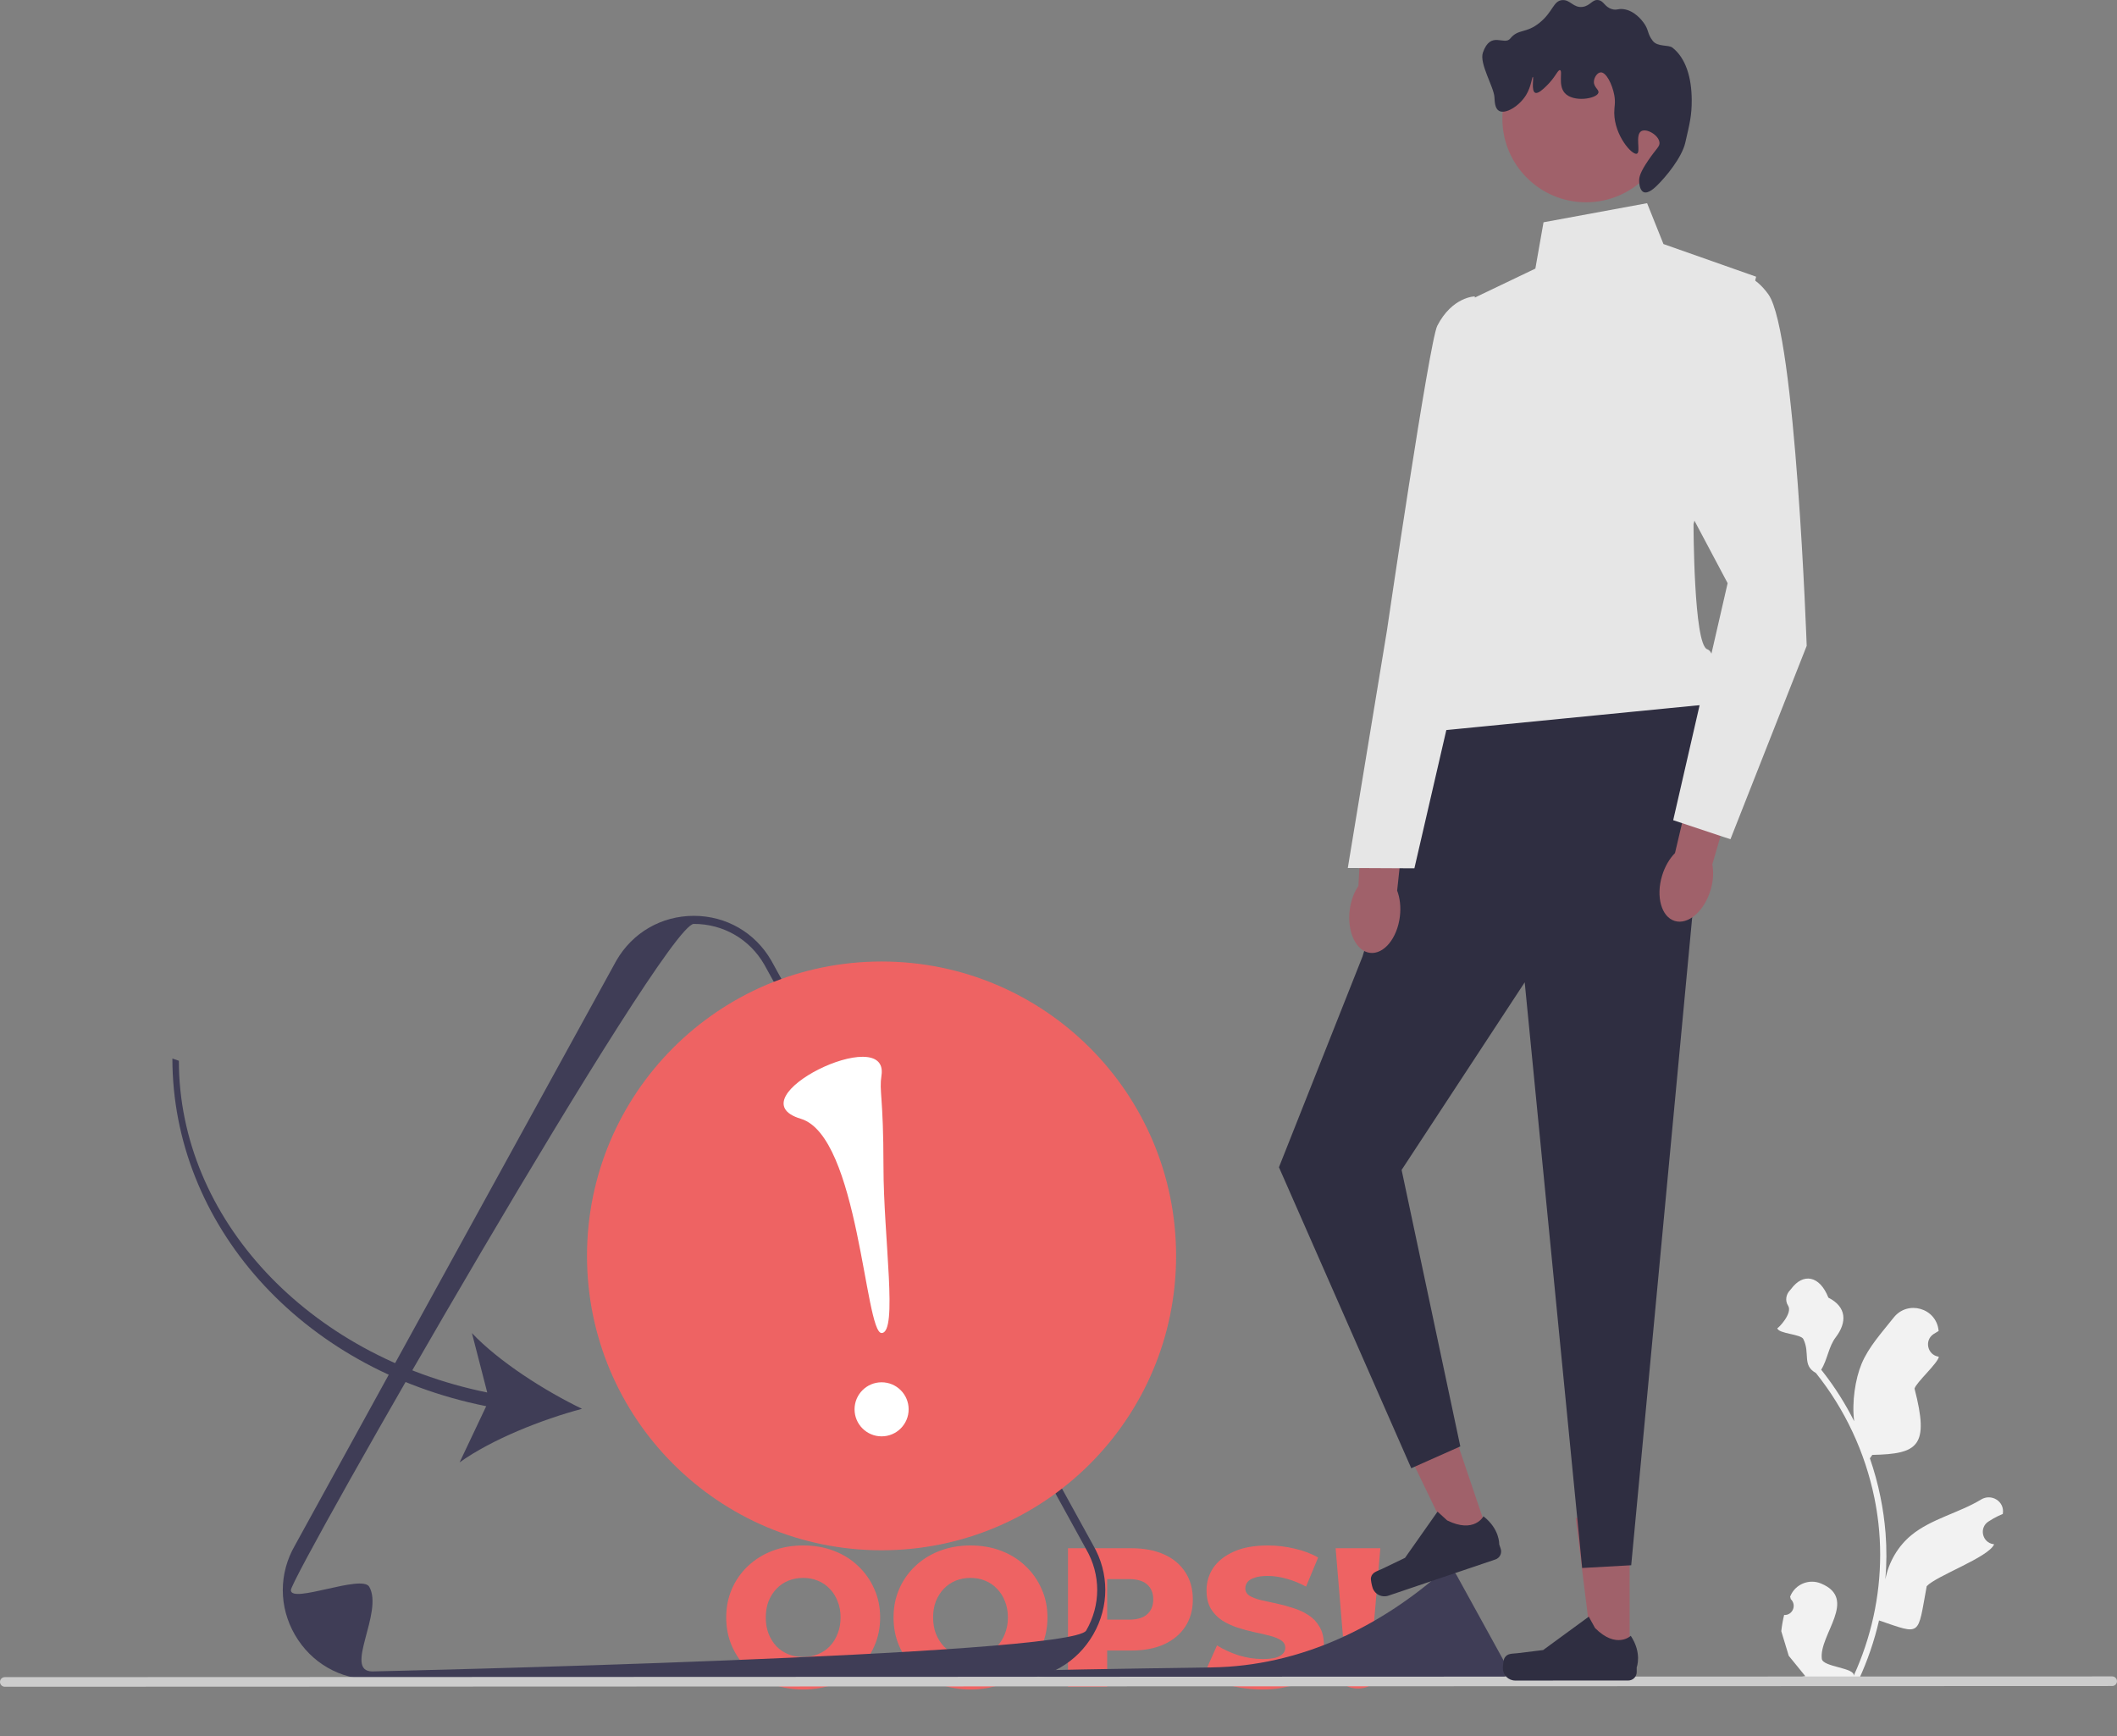 <svg width="428" height="351" viewBox="0 0 428 351" fill="none" xmlns="http://www.w3.org/2000/svg">
<rect x="0" y="0" width="428" height="351" fill="#808080" stroke="none"/>
<path d="M162.381 341.56C160.141 341.56 158.074 341.2 156.181 340.48C154.288 339.76 152.634 338.747 151.221 337.44C149.834 336.107 148.754 334.56 147.981 332.8C147.208 331.04 146.821 329.107 146.821 327C146.821 324.893 147.208 322.96 147.981 321.2C148.754 319.44 149.834 317.907 151.221 316.6C152.634 315.267 154.288 314.24 156.181 313.52C158.074 312.8 160.141 312.44 162.381 312.44C164.648 312.44 166.714 312.8 168.581 313.52C170.474 314.24 172.114 315.267 173.501 316.6C174.888 317.907 175.968 319.44 176.741 321.2C177.541 322.96 177.941 324.893 177.941 327C177.941 329.107 177.541 331.053 176.741 332.84C175.968 334.6 174.888 336.133 173.501 337.44C172.114 338.747 170.474 339.76 168.581 340.48C166.714 341.2 164.648 341.56 162.381 341.56ZM162.381 335C163.448 335 164.434 334.813 165.341 334.44C166.274 334.067 167.074 333.533 167.741 332.84C168.434 332.12 168.968 331.267 169.341 330.28C169.741 329.293 169.941 328.2 169.941 327C169.941 325.773 169.741 324.68 169.341 323.72C168.968 322.733 168.434 321.893 167.741 321.2C167.074 320.48 166.274 319.933 165.341 319.56C164.434 319.187 163.448 319 162.381 319C161.314 319 160.314 319.187 159.381 319.56C158.474 319.933 157.674 320.48 156.981 321.2C156.314 321.893 155.781 322.733 155.381 323.72C155.008 324.68 154.821 325.773 154.821 327C154.821 328.2 155.008 329.293 155.381 330.28C155.781 331.267 156.314 332.12 156.981 332.84C157.674 333.533 158.474 334.067 159.381 334.44C160.314 334.813 161.314 335 162.381 335ZM196.209 341.56C193.969 341.56 191.902 341.2 190.009 340.48C188.116 339.76 186.462 338.747 185.049 337.44C183.662 336.107 182.582 334.56 181.809 332.8C181.036 331.04 180.649 329.107 180.649 327C180.649 324.893 181.036 322.96 181.809 321.2C182.582 319.44 183.662 317.907 185.049 316.6C186.462 315.267 188.116 314.24 190.009 313.52C191.902 312.8 193.969 312.44 196.209 312.44C198.476 312.44 200.542 312.8 202.409 313.52C204.302 314.24 205.942 315.267 207.329 316.6C208.716 317.907 209.796 319.44 210.569 321.2C211.369 322.96 211.769 324.893 211.769 327C211.769 329.107 211.369 331.053 210.569 332.84C209.796 334.6 208.716 336.133 207.329 337.44C205.942 338.747 204.302 339.76 202.409 340.48C200.542 341.2 198.476 341.56 196.209 341.56ZM196.209 335C197.276 335 198.262 334.813 199.169 334.44C200.102 334.067 200.902 333.533 201.569 332.84C202.262 332.12 202.796 331.267 203.169 330.28C203.569 329.293 203.769 328.2 203.769 327C203.769 325.773 203.569 324.68 203.169 323.72C202.796 322.733 202.262 321.893 201.569 321.2C200.902 320.48 200.102 319.933 199.169 319.56C198.262 319.187 197.276 319 196.209 319C195.142 319 194.142 319.187 193.209 319.56C192.302 319.933 191.502 320.48 190.809 321.2C190.142 321.893 189.609 322.733 189.209 323.72C188.836 324.68 188.649 325.773 188.649 327C188.649 328.2 188.836 329.293 189.209 330.28C189.609 331.267 190.142 332.12 190.809 332.84C191.502 333.533 192.302 334.067 193.209 334.44C194.142 334.813 195.142 335 196.209 335ZM215.917 341V313H228.717C231.277 313 233.477 313.413 235.317 314.24C237.184 315.067 238.624 316.267 239.637 317.84C240.651 319.387 241.157 321.227 241.157 323.36C241.157 325.467 240.651 327.293 239.637 328.84C238.624 330.387 237.184 331.587 235.317 332.44C233.477 333.267 231.277 333.68 228.717 333.68H220.317L223.837 330.24V341H215.917ZM223.837 331.08L220.317 327.44H228.237C229.891 327.44 231.117 327.08 231.917 326.36C232.744 325.64 233.157 324.64 233.157 323.36C233.157 322.053 232.744 321.04 231.917 320.32C231.117 319.6 229.891 319.24 228.237 319.24H220.317L223.837 315.6V331.08ZM255.249 341.56C252.956 341.56 250.743 341.28 248.609 340.72C246.503 340.133 244.783 339.387 243.449 338.48L246.049 332.64C247.303 333.44 248.743 334.107 250.369 334.64C252.023 335.147 253.663 335.4 255.289 335.4C256.383 335.4 257.263 335.307 257.929 335.12C258.596 334.907 259.076 334.64 259.369 334.32C259.689 333.973 259.849 333.573 259.849 333.12C259.849 332.48 259.556 331.973 258.969 331.6C258.383 331.227 257.623 330.92 256.689 330.68C255.756 330.44 254.716 330.2 253.569 329.96C252.449 329.72 251.316 329.413 250.169 329.04C249.049 328.667 248.023 328.187 247.089 327.6C246.156 326.987 245.396 326.2 244.809 325.24C244.223 324.253 243.929 323.013 243.929 321.52C243.929 319.84 244.383 318.32 245.289 316.96C246.223 315.6 247.609 314.507 249.449 313.68C251.289 312.853 253.583 312.44 256.329 312.44C258.169 312.44 259.969 312.653 261.729 313.08C263.516 313.48 265.103 314.08 266.489 314.88L264.049 320.76C262.716 320.04 261.396 319.507 260.089 319.16C258.783 318.787 257.516 318.6 256.289 318.6C255.196 318.6 254.316 318.72 253.649 318.96C252.983 319.173 252.503 319.467 252.209 319.84C251.916 320.213 251.769 320.64 251.769 321.12C251.769 321.733 252.049 322.227 252.609 322.6C253.196 322.947 253.956 323.24 254.889 323.48C255.849 323.693 256.889 323.92 258.009 324.16C259.156 324.4 260.289 324.707 261.409 325.08C262.556 325.427 263.596 325.907 264.529 326.52C265.463 327.107 266.209 327.893 266.769 328.88C267.356 329.84 267.649 331.053 267.649 332.52C267.649 334.147 267.183 335.653 266.249 337.04C265.343 338.4 263.969 339.493 262.129 340.32C260.316 341.147 258.023 341.56 255.249 341.56ZM271.508 330.8L270.028 313H279.068L277.548 330.8H271.508ZM274.548 341.36C273.214 341.36 272.121 340.947 271.268 340.12C270.414 339.293 269.988 338.307 269.988 337.16C269.988 335.987 270.414 335.013 271.268 334.24C272.121 333.44 273.214 333.04 274.548 333.04C275.881 333.04 276.961 333.44 277.788 334.24C278.641 335.013 279.068 335.987 279.068 337.16C279.068 338.307 278.641 339.293 277.788 340.12C276.961 340.947 275.881 341.36 274.548 341.36Z" fill="#EE6363"/>
<g clip-path="url(#clip0_143_267)">
<path d="M360.704 326.493C362.389 326.598 363.32 324.505 362.044 323.286L361.917 322.782C361.934 322.742 361.951 322.702 361.968 322.662C362.973 320.265 365.741 319.13 368.144 320.123C375.742 323.262 367.72 330.477 368.323 335.358C368.534 337.043 375.138 337.136 374.765 338.789C378.277 331.116 380.123 322.738 380.12 314.313C380.119 312.196 380.003 310.079 379.765 307.968C379.569 306.241 379.3 304.524 378.952 302.823C377.068 293.63 372.992 284.875 367.114 277.563C364.29 276.021 366.013 273.609 364.589 270.718C364.078 269.676 359.517 269.653 359.327 268.51C359.531 268.537 362.479 265.476 361.505 263.964C360.864 262.968 361.064 261.7 361.887 260.849C361.968 260.766 362.044 260.678 362.114 260.583C364.545 257.286 367.897 257.86 369.649 262.339C373.387 264.223 373.425 267.35 371.132 270.358C369.674 272.272 369.474 274.861 368.194 276.91C368.326 277.078 368.463 277.241 368.595 277.41C371.012 280.505 373.102 283.832 374.864 287.328C374.365 283.443 375.098 278.761 376.35 275.743C377.785 272.28 380.486 269.366 382.851 266.37C385.675 262.792 391.425 264.416 391.924 268.946C391.929 268.99 391.934 269.033 391.938 269.077C391.588 269.274 391.246 269.484 390.911 269.705C389.003 270.967 389.664 273.924 391.926 274.271L391.977 274.279C391.851 275.538 387.382 279.502 387.066 280.729C390.089 292.394 387.827 293.934 378.529 294.13L378.041 294.824C378.922 297.357 379.631 299.949 380.163 302.575C380.665 305.013 381.013 307.478 381.209 309.952C381.453 313.075 381.433 316.213 381.17 319.331L381.186 319.22C381.854 315.787 383.718 312.579 386.426 310.356C390.459 307.043 396.158 305.821 400.51 303.157C402.604 301.875 405.29 303.53 404.925 305.958L404.907 306.074C404.259 306.337 403.627 306.643 403.016 306.986C402.666 307.183 402.323 307.393 401.988 307.615C400.08 308.877 400.741 311.834 403.003 312.18L403.055 312.188C403.091 312.193 403.123 312.199 403.16 312.204C402.049 314.842 391.466 318.564 389.528 320.676C387.643 330.865 388.569 330.562 379.893 327.598H379.888C378.941 331.727 377.556 335.761 375.777 339.605L361.077 339.61C361.024 339.447 360.977 339.279 360.929 339.115C362.288 339.199 363.658 339.12 364.997 338.872C363.905 337.535 362.814 336.187 361.723 334.85C361.697 334.824 361.676 334.797 361.655 334.771L361.638 334.75L360.125 329.771C360.244 328.667 360.439 327.572 360.703 326.494L360.704 326.493V326.493V326.493Z" fill="#F2F2F2"/>
<path d="M205.361 339.491L75.284 339.536C68.749 339.538 62.895 336.163 59.626 330.509C57.991 327.681 57.173 324.579 57.172 321.476C57.171 318.374 57.987 315.271 59.62 312.443L124.617 194.19C127.883 188.532 133.734 185.154 140.269 185.152C146.804 185.149 152.657 188.524 155.927 194.179L221.014 312.402C222.645 315.222 223.461 318.32 223.461 321.421C223.461 324.521 222.645 327.624 221.012 330.453C217.747 336.11 211.896 339.489 205.361 339.491H205.361ZM58.807 321.474C58.807 324.298 73.161 318.213 74.648 320.785C77.622 325.93 69.338 337.907 75.283 337.905C75.283 337.905 216.628 334.785 219.599 329.638C221.084 327.065 221.827 324.242 221.826 321.419C221.825 318.597 221.081 315.775 219.593 313.203L154.506 194.98C151.54 189.85 146.215 186.78 140.269 186.782C134.327 186.784 58.808 318.65 58.807 321.474H58.807Z" fill="#3F3D56"/>
<path d="M206.805 337.86C205.175 341.121 281.539 340.119 282.442 340.119C282.442 340.119 303.906 339.645 304.357 338.863C304.583 338.473 304.695 338.044 304.695 337.615C304.695 337.187 304.582 336.758 304.356 336.368L294.472 318.415C294.022 317.636 293.213 317.17 292.31 317.17C292.273 317.17 292.217 317.203 292.146 317.267C278.961 329.043 262.711 336.827 245.03 337.09C226.23 337.37 206.909 337.653 206.805 337.86H206.805Z" fill="#3F3D56"/>
<path d="M6.10601e-08 340.03C0 340.568 0.433 341 0.971 341L427.03 340.853C427.568 340.852 428 340.42 428 339.882C428 339.344 427.567 338.912 427.029 338.912L0.97 339.06C0.432 339.06 -0 339.492 6.106e-08 340.03H6.10601e-08Z" fill="#CCCCCC"/>
<path d="M329.463 335.321L322.085 335.323L318.565 306.882L329.455 306.879L329.463 335.321Z" fill="#A0616A"/>
<path d="M304.185 335.163C303.955 335.549 303.834 336.798 303.834 337.247C303.835 338.629 304.956 339.75 306.34 339.749L329.189 339.741C330.133 339.741 330.897 338.976 330.897 338.033L330.897 337.082C330.897 337.082 332.026 334.225 329.698 330.704C329.698 330.704 326.806 333.462 322.483 329.144L321.207 326.837L311.984 333.584L306.871 334.214C305.752 334.352 304.76 334.194 304.185 335.163H304.185Z" fill="#2F2E41"/>
<path d="M301.173 310.996L294.184 313.359L281.735 287.543L292.05 284.054L301.173 310.996Z" fill="#A0616A"/>
<path d="M277.175 318.937C277.081 319.377 277.367 320.598 277.511 321.024C277.954 322.333 279.376 323.035 280.686 322.592L302.329 315.271C303.223 314.968 303.702 313.999 303.4 313.106L303.095 312.205C303.095 312.205 303.249 309.137 299.915 306.546C299.915 306.546 298.06 310.085 292.58 307.379L290.633 305.601L284.057 314.944L279.415 317.179C278.4 317.668 277.409 317.835 277.175 318.937L277.175 318.937Z" fill="#2F2E41"/>
<path d="M289.776 146.005L275.465 193.372L258.57 235.979L285.318 296.825L295.235 292.416L283.368 236.521L308.255 198.593L319.868 316.995L329.787 316.441L343.238 173.523L345.156 142.406L289.776 146.005Z" fill="#2F2E41"/>
<path d="M332.998 41.077L312.059 44.939L310.409 54.302L297.737 60.365L291.148 129.208C291.148 129.208 280.132 143.53 288.95 147.933L345.156 142.406C345.156 142.406 347.908 132.223 345.152 131.257C342.396 130.291 342.388 105.968 342.388 105.968L355.045 55.939L336.307 49.337L332.998 41.077Z" fill="#E6E6E6"/>
<path d="M320.647 40.896C329.986 40.896 337.556 33.331 337.556 23.998C337.556 14.665 329.986 7.1 320.647 7.1C311.309 7.1 303.739 14.665 303.739 23.998C303.739 33.331 311.309 40.896 320.647 40.896Z" fill="#A0616A"/>
<path d="M331.844 26.506C330.495 27.244 331.775 30.769 330.932 31.073C329.957 31.426 326.403 27.383 326.359 22.854C326.346 21.484 326.661 20.826 326.358 19.201C325.961 17.075 324.742 14.568 323.614 14.634C322.945 14.674 322.292 15.618 322.244 16.462C322.175 17.643 323.324 18.108 323.158 18.745C322.843 19.957 318.021 20.794 316.304 18.747C314.958 17.142 315.99 14.325 315.388 14.18C314.945 14.074 314.468 15.625 312.647 17.378C311.961 18.039 310.941 19.021 310.363 18.749C309.528 18.357 310.134 15.589 309.905 15.552C309.715 15.522 309.595 17.467 308.535 19.207C307.173 21.441 304.363 23.164 303.052 22.405C302.249 21.941 302.186 20.648 302.137 19.666C302.036 17.596 299.027 12.837 299.805 10.623C301.39 6.118 304.104 9.293 305.332 7.79C306.994 5.754 308.486 6.849 311.272 4.591C313.994 2.385 314.018 0.168 315.84 0.022C317.482 -0.109 318.065 1.641 319.954 1.391C321.553 1.179 321.901 -0.178 323.152 0.02C324.297 0.2 324.373 1.396 325.895 1.845C326.866 2.132 327.08 1.717 328.179 1.845C330.468 2.11 332.005 4.193 332.293 4.584C333.403 6.088 332.973 6.722 334.123 8.237C335.114 9.543 337.311 8.988 338.138 9.64C340.837 11.771 341.997 15.702 342.02 20.181C342.037 23.314 341.628 24.897 340.716 28.852C340.023 31.855 336.815 35.736 335.047 37.466C334.572 37.931 333.241 39.233 332.305 38.837C331.418 38.462 331.392 36.776 331.39 36.554C331.386 35.788 331.59 34.841 333.217 32.443C334.925 29.924 335.604 29.636 335.501 28.788C335.317 27.29 332.919 25.918 331.844 26.506H331.844Z" fill="#2F2E41"/>
<path d="M272.864 184.053C272.338 188.458 274.185 192.3 276.989 192.634C279.794 192.969 282.494 189.67 283.02 185.265C283.251 183.337 283.026 181.517 282.466 180.052L284.461 161.36L275.665 160.611L274.631 179.117C273.741 180.409 273.094 182.125 272.864 184.053H272.864H272.864Z" fill="#A0616A"/>
<path d="M298.149 59.92C298.149 59.92 293.592 59.985 290.575 65.874C288.971 69.004 280.392 127.531 280.392 127.531L272.49 175.475L285.951 175.543L296.441 130.138L305.265 103.805L298.149 59.92L298.149 59.92Z" fill="#E6E6E6"/>
<path d="M336.032 177.018C334.743 181.262 335.889 185.368 338.592 186.188C341.294 187.008 344.53 184.231 345.819 179.987C346.384 178.129 346.481 176.297 346.186 174.756L351.422 156.702L342.893 154.427L338.636 172.466C337.533 173.583 336.596 175.16 336.032 177.018V177.018Z" fill="#A0616A"/>
<path d="M345.401 56.768C345.401 56.768 352.012 51.81 357.526 59.518C363.039 67.226 365.265 130.559 365.265 130.559L349.849 169.665L338.275 165.814L349.28 117.898L329.98 81.556L345.401 56.768H345.401Z" fill="#E6E6E6"/>
<path d="M178.225 313.412C211.114 313.412 237.775 286.767 237.775 253.898C237.775 221.029 211.114 194.384 178.225 194.384C145.337 194.384 118.675 221.029 118.675 253.898C118.675 286.767 145.337 313.412 178.225 313.412Z" fill="#EE6363"/>
<path d="M178.236 290.381C181.255 290.381 183.703 287.934 183.703 284.916C183.703 281.899 181.255 279.452 178.236 279.452C175.216 279.452 172.768 281.899 172.768 284.916C172.768 287.934 175.216 290.381 178.236 290.381Z" fill="white"/>
<path d="M178.212 217.415C177.71 220.75 178.61 221.448 178.615 235.828C178.62 250.207 181.605 269.486 178.23 269.488C174.855 269.489 173.621 229.701 161.902 226.179C148.123 222.039 179.838 206.618 178.212 217.415Z" fill="white"/>
<path d="M98.3 284.283L92.92 295.644C99.425 290.983 109.584 286.965 117.668 284.813C110.136 281.176 100.918 275.313 95.412 269.509L98.506 281.513C62.227 274.128 36.174 246.313 36.163 214.45L34.852 214C34.864 247.281 60.556 276.743 98.3 284.283V284.283Z" fill="#3F3D56"/>
</g>
<defs>
<clipPath id="clip0_143_267">
<rect width="428" height="341" fill="white"/>
</clipPath>
</defs>
</svg>
